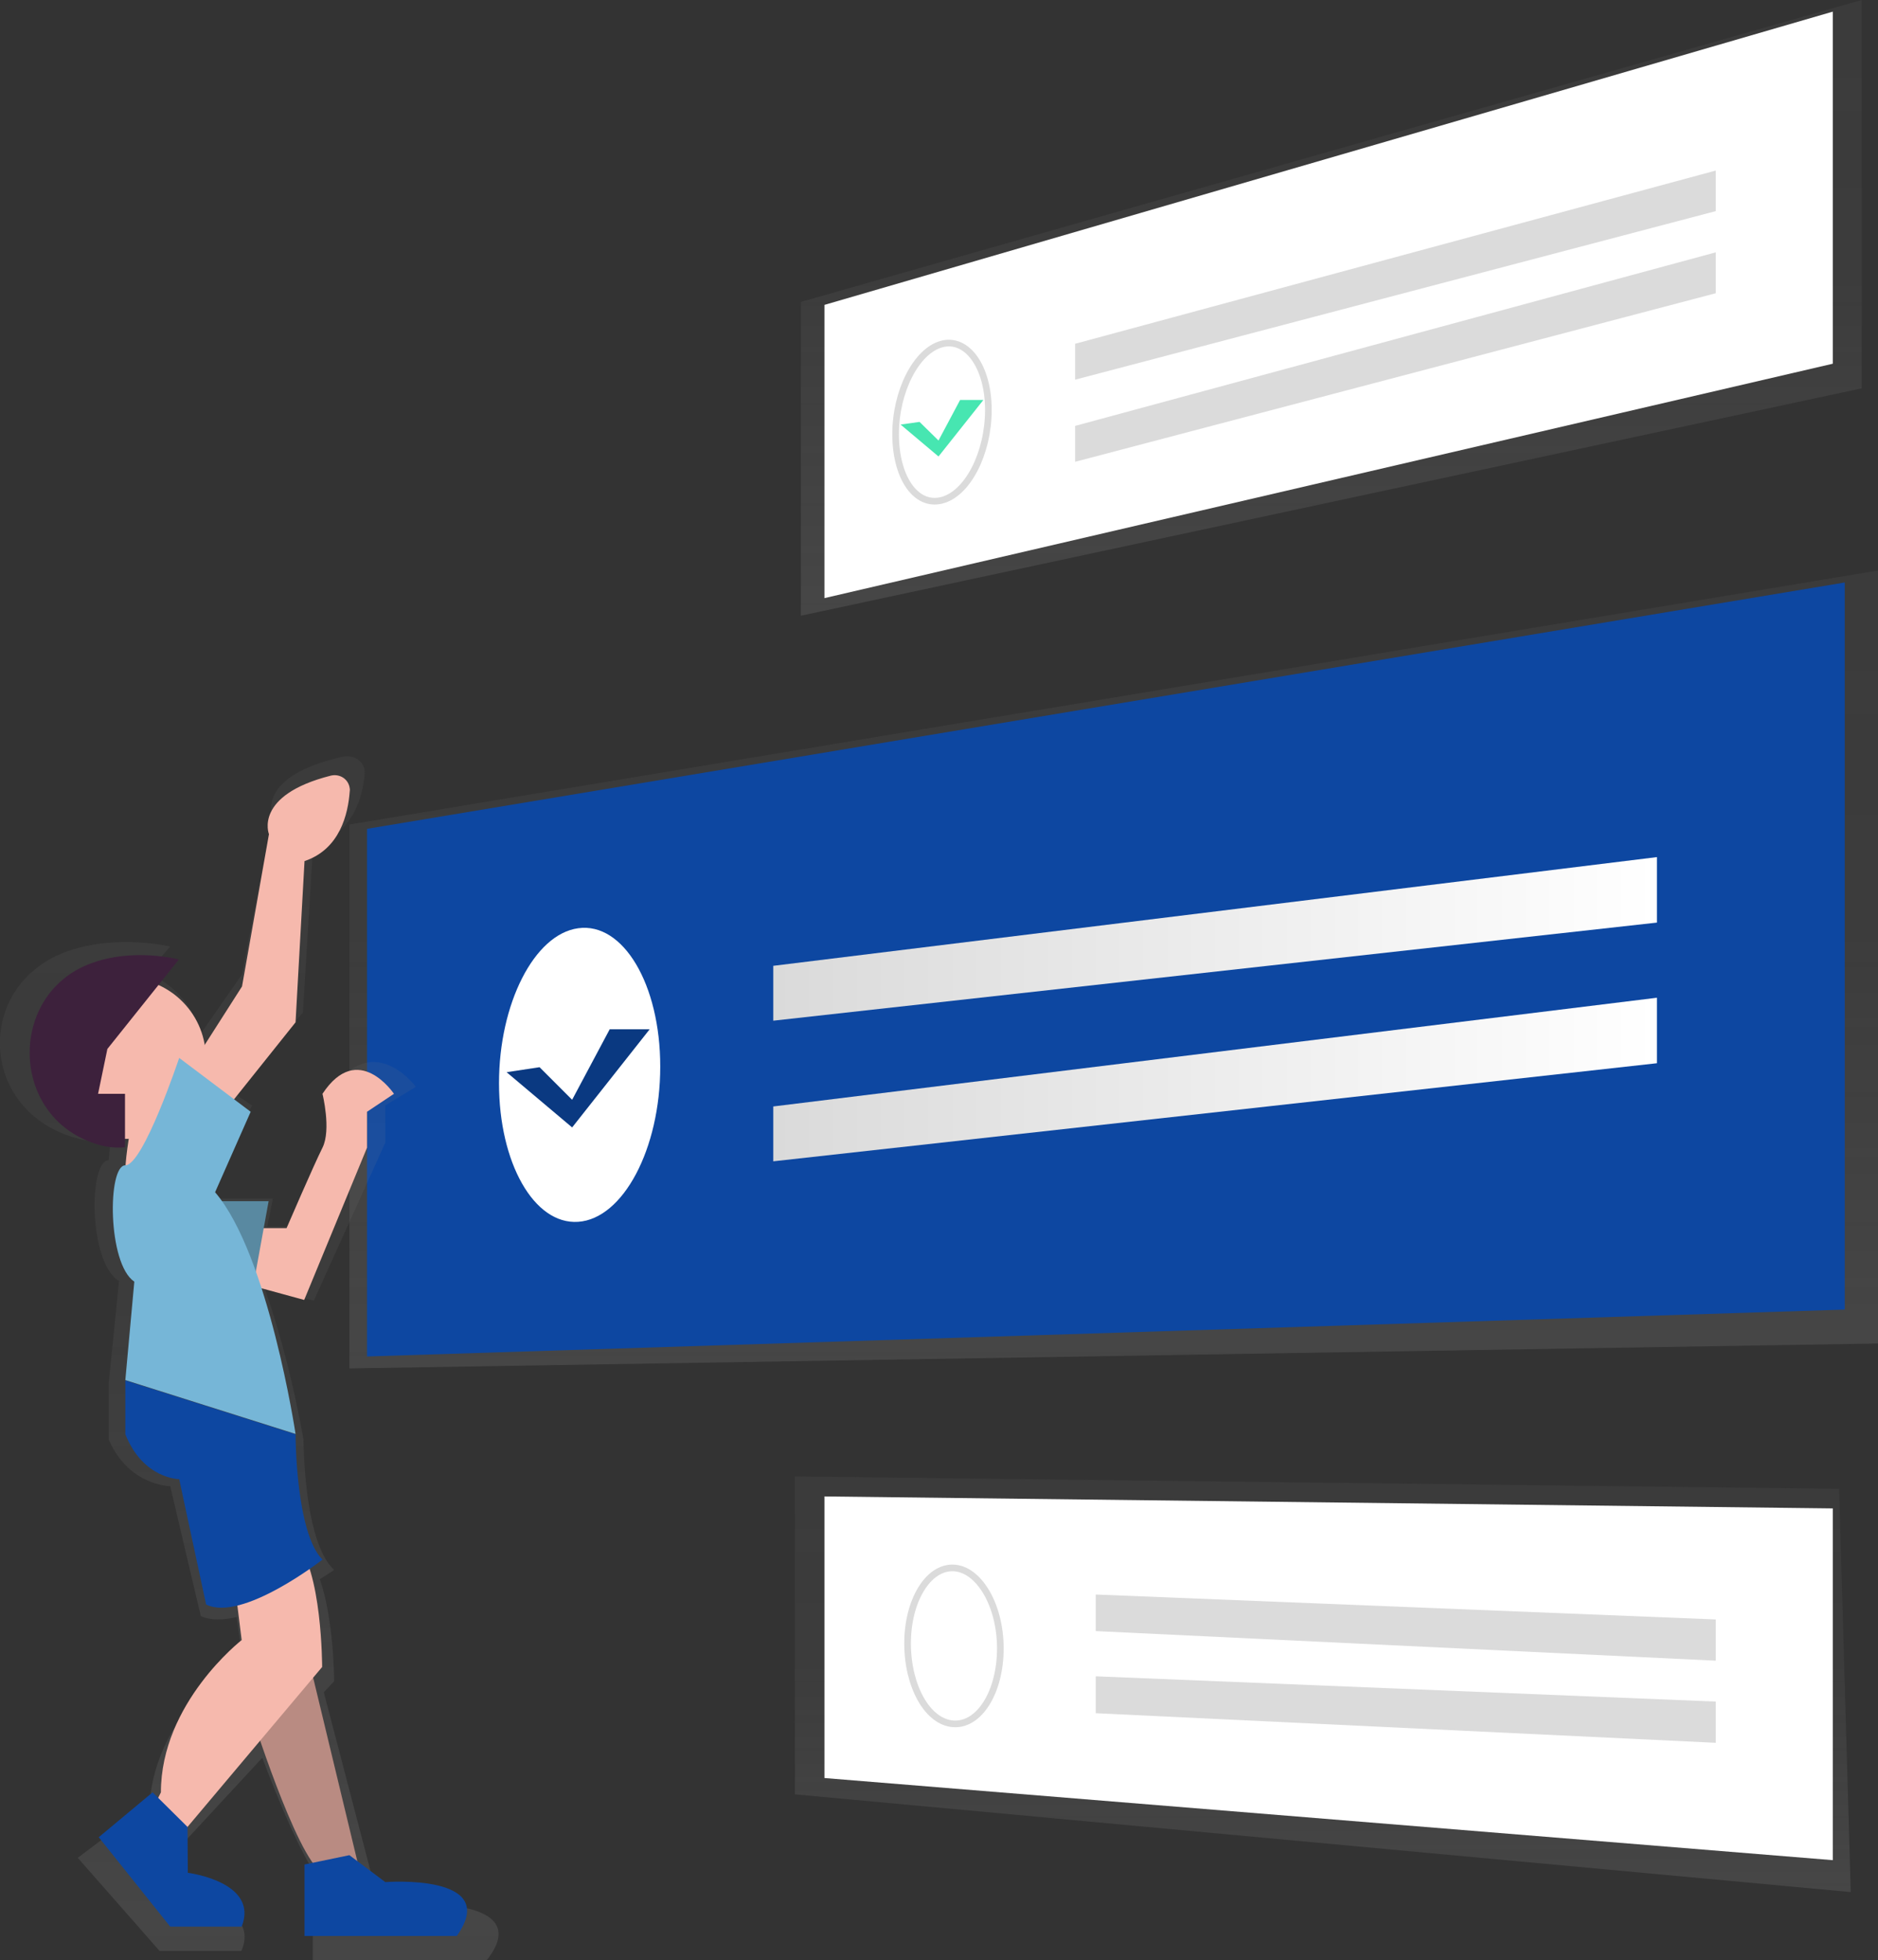 <?xml version="1.0" encoding="utf-8"?>
<!-- Generator: Adobe Illustrator 23.0.0, SVG Export Plug-In . SVG Version: 6.00 Build 0)  -->
<svg version="1.1" id="Ebene_1" xmlns="http://www.w3.org/2000/svg" xmlns:xlink="http://www.w3.org/1999/xlink" x="0px" y="0px"
	 viewBox="0 0 564.9 589.6" style="enable-background:new 0 0 564.9 589.6;" xml:space="preserve">
<rect x="0" y="0" width="564.9" height="589.6" fill="#333333" stroke="none"/>
<style type="text/css">
	.st0{fill:url(#SVGID_1_);}
	.st1{fill:#0d47a1;}
	.st2{fill:url(#SVGID_2_);}
	.st3{fill:#FFFFFF;}
	.st4{fill:none;stroke:#DBDBDB;stroke-width:2;stroke-miterlimit:10;}
	.st5{fill:#DBDBDB;}
	.st6{fill:url(#SVGID_3_);}
	.st7{fill:url(#SVGID_4_);}
	.st8{fill:url(#SVGID_5_);}
	.st9{fill:url(#SVGID_6_);}
	.st10{fill:#F6B9AD;}
	.st11{fill:#B98B82;}
	.st12{fill:#5989A1;}
	.st13{fill:#3D213C;}
	.st14{fill:#76B6D7;}
	.st15{fill:#47E6B1;}
	.st16{opacity:0.2;enable-background:new    ;}
</style>
<title>checklist</title>
<linearGradient id="SVGID_1_" gradientUnits="userSpaceOnUse" x1="334.995" y1="-53.34" x2="334.995" y2="186.58" gradientTransform="matrix(1 0 0 -1 0 358.22)">
	<stop  offset="0" style="stop-color:#808080;stop-opacity:0.25"/>
	<stop  offset="0.54" style="stop-color:#808080;stop-opacity:0.12"/>
	<stop  offset="1" style="stop-color:#808080;stop-opacity:0.1"/>
</linearGradient>
<polygon class="st0" points="564.9,171.6 105.1,248 105.1,411.6 564.9,404.1 "/>
<polygon class="st1" points="110.4,249.3 554.9,175.2 554.9,393.9 110.4,408 "/>
<linearGradient id="SVGID_2_" gradientUnits="userSpaceOnUse" x1="400.465" y1="173.02" x2="400.465" y2="358.22" gradientTransform="matrix(1 0 0 -1 0 358.22)">
	<stop  offset="0" style="stop-color:#808080;stop-opacity:0.25"/>
	<stop  offset="0.54" style="stop-color:#808080;stop-opacity:0.12"/>
	<stop  offset="1" style="stop-color:#808080;stop-opacity:0.1"/>
</linearGradient>
<polygon class="st2" points="560,0 240.9,90.8 240.9,185.2 560,116.8 "/>
<polygon class="st3" points="551.3,3.5 248,91.7 248,179.9 551.3,109.4 "/>
<path class="st4" d="M297.3,123.3c0,13.1-6.3,25.3-14.1,27.2s-13.8-7-13.8-19.9s6.2-25,13.8-27.1S297.3,110.2,297.3,123.3z"/>
<polygon class="st5" points="516.1,63.5 323.4,114.2 323.4,103.4 516.1,51.3 "/>
<polygon class="st5" points="516.1,88.2 323.4,138.9 323.4,128.1 516.1,75.9 "/>
<path class="st3" d="M198.6,320.8c0-24.8-11.2-43.5-24.7-41.6c-13.2,1.8-23.8,22.7-23.8,46.6s10.5,42.6,23.8,41.7
	C187.4,366.6,198.6,345.6,198.6,320.8z"/>
<linearGradient id="SVGID_3_" gradientUnits="userSpaceOnUse" x1="232.62" y1="75.845" x2="498.42" y2="75.845" gradientTransform="matrix(1 0 0 -1 0 358.22)">
	<stop  offset="0" style="stop-color:#DADADA"/>
	<stop  offset="1" style="stop-color:#FFFFFF"/>
</linearGradient>
<polygon class="st6" points="498.4,277.5 232.6,307 232.6,290.5 498.4,257.8 "/>
<linearGradient id="SVGID_4_" gradientUnits="userSpaceOnUse" x1="232.62" y1="33.515" x2="498.42" y2="33.515" gradientTransform="matrix(1 0 0 -1 0 358.22)">
	<stop  offset="0" style="stop-color:#DADADA"/>
	<stop  offset="1" style="stop-color:#FFFFFF"/>
</linearGradient>
<polygon class="st7" points="498.4,319.8 232.6,349.3 232.6,332.8 498.4,300.1 "/>
<linearGradient id="SVGID_5_" gradientUnits="userSpaceOnUse" x1="397.915" y1="-210.89" x2="397.915" y2="-85.84" gradientTransform="matrix(1 0 0 -1 0 358.22)">
	<stop  offset="0" style="stop-color:#808080;stop-opacity:0.25"/>
	<stop  offset="0.54" style="stop-color:#808080;stop-opacity:0.12"/>
	<stop  offset="1" style="stop-color:#808080;stop-opacity:0.1"/>
</linearGradient>
<polygon class="st8" points="553.2,447.8 239.1,444.1 239.1,539.7 556.7,569.1 "/>
<polygon class="st3" points="551.3,453.7 248,450.1 248,534.8 551.3,559.5 "/>
<path class="st4" d="M300.9,495.8c0,13.1-6.3,23.2-14.1,22.7s-13.8-11.3-13.8-24.2s6.2-23,13.8-22.7S300.9,482.7,300.9,495.8z"/>
<polygon class="st5" points="516.1,499.5 329.6,490.6 329.6,479.6 516.1,487.1 "/>
<polygon class="st5" points="516.1,524.2 329.6,515.3 329.6,504.2 516.1,511.8 "/>
<linearGradient id="SVGID_6_" gradientUnits="userSpaceOnUse" x1="392.584" y1="-252.41" x2="392.584" y2="110.023" gradientTransform="matrix(1 0 0 -1 -317.55 337.22)">
	<stop  offset="0" style="stop-color:#808080;stop-opacity:0.25"/>
	<stop  offset="0.54" style="stop-color:#808080;stop-opacity:0.12"/>
	<stop  offset="1" style="stop-color:#808080;stop-opacity:0.1"/>
</linearGradient>
<path class="st9" d="M121.9,572.8l-9.5-6.4L97.4,509l3.1-3.3c0,0,0-18.5-4.3-30.7c2.7-1.7,4.3-2.8,4.3-2.8
	c-9.2-8.4-9.2-39.1-9.2-39.1s-3.9-23.7-11.7-45.6l14.8,3.7l21.5-47.5v-11.2l9.2-5.6c0,0-12.3-16.8-24.6,0c0,0,3.1,11.2,0,16.8
	s-12.3,25.2-12.3,25.2h-7.8l1.7-8.4H65.9c-0.8-1-1.6-1.9-2.4-2.8l12.3-25.2l-5.8-3.9l21.1-24l3.1-50.3c12.2-3.7,15-14.8,15.5-21.8
	c0.2-3.2-3.1-5.7-6.6-4.9C76.7,233.5,82,245.6,82,245.6l-9.2,47.5l-12.7,18.2c-1.5-8.3-7.6-15.2-15.8-18.7l6.9-7.9
	c0,0-15.7-3.8-30.6,1.3c-27.5,9.5-27.5,46,0,55.6c3.9,1.4,8,2,12.1,1.8v-2.8c0.4,0,0.8,0,1.1,0c-0.5,2.6-0.9,5.5-1.1,8.4l0,0
	c-6.1,0-6.1,30.8,3.1,36.3l-3.1,30.8V433c6.1,14,18.5,14,18.5,14l9.2,39.1c2.9,1.3,6.7,1.2,10.8,0.3l1.5,10.9
	c0,0-27.7,19.6-27.7,47.5l-1,1.8l-2.1-1.8l-18.5,14l24.6,28h24.6c6.1-14-18.5-16.8-18.5-16.8l-0.1-14.4l24.9-26.9
	c4.2,11.2,11.8,30,18,38l-2.8,0.5v22.4h52.3C161.9,570,121.9,572.8,121.9,572.8z"/>
<path class="st10" d="M40.3,334.5c0,0-6.1,25.6,0,29.3l18.3-11l-12.2-23.2L40.3,334.5z"/>
<path class="st11" d="M107.7,560.7l-16.2-67.3l-16.1,21.5c0,0,13.5,43.1,21.5,48.5L107.7,560.7z"/>
<path class="st10" d="M118.5,329c0,0-10.8-16.2-21.5,0c0,0,2.7,10.8,0,16.2s-10.8,24.2-10.8,24.2H61.9v13.5l29.6,8.1l18.9-45.8
	v-10.8L118.5,329z"/>
<polygon class="st12" points="80.8,361.3 75.4,391 53.9,385.6 53.9,361.3 "/>
<ellipse transform="matrix(1 -2.937368e-02 2.937368e-02 1 -9.332 1.245)" class="st10" cx="37.7" cy="318.2" rx="24.2" ry="24.2"/>
<path class="st13" d="M32.3,315.5l21.5-26.9c0,0-13.8-3.7-26.8,1.3c-24.1,9.2-24.1,44.3,0,53.5c3.4,1.4,7,2,10.6,1.7V329h-8.1
	L32.3,315.5z"/>
<path class="st10" d="M91.6,259l-2.7,48.5l-21.5,26.9l-13.5-8.1l18.9-29.6l8.1-45.8c0,0-4.7-11.7,18.6-17.6c2.5-0.6,5,0.8,5.6,3.3
	c0.1,0.5,0.2,0.9,0.1,1.4C104.7,244.8,102.3,255.4,91.6,259z"/>
<path class="st10" d="M70,471.8l2.7,21.5c0,0-24.3,18.9-24.3,45.8l-2.7,5.4l8.1,8.1l43.1-51.2c0,0,0-29.6-8.1-37.7L70,471.8z"/>
<path class="st1" d="M56.4,549.5l0.1,13.8c0,0,21.5,2.7,16.2,16.2H51.2l-21.5-26.9l16.2-13.5L56.4,549.5z"/>
<path class="st1" d="M105.1,558l10.8,8.1c0,0,35-2.7,21.5,16.2H91.6v-21.5L105.1,558z"/>
<path class="st1" d="M97,469.1c0,0-24.2,18.9-35,13.5l-8.1-37.7c0,0-10.8,0-16.2-13.5v-16.2l51.2,16.2C88.9,431.4,88.9,461,97,469.1
	z"/>
<path class="st14" d="M75.4,334.4l-21.5-16.2c0,0-10.8,32.3-16.2,32.3s-5.4,29.6,2.7,35l-2.7,29.6l51.2,16.2c0,0-8.1-53.9-24.2-72.7
	L75.4,334.4z"/>
<polygon class="st15" points="270.9,127.7 276.6,126.9 282.3,132.5 288.8,120.3 295.8,120.3 282.3,137.3 "/>
<polygon class="st1" points="152.4,322.5 162.3,321 172.1,330.8 183.4,309.6 195.4,309.6 172.1,339.1 "/>
<polygon class="st16" points="152.4,322.5 162.3,321 172.1,330.8 183.4,309.6 195.4,309.6 172.1,339.1 "/>
</svg>
